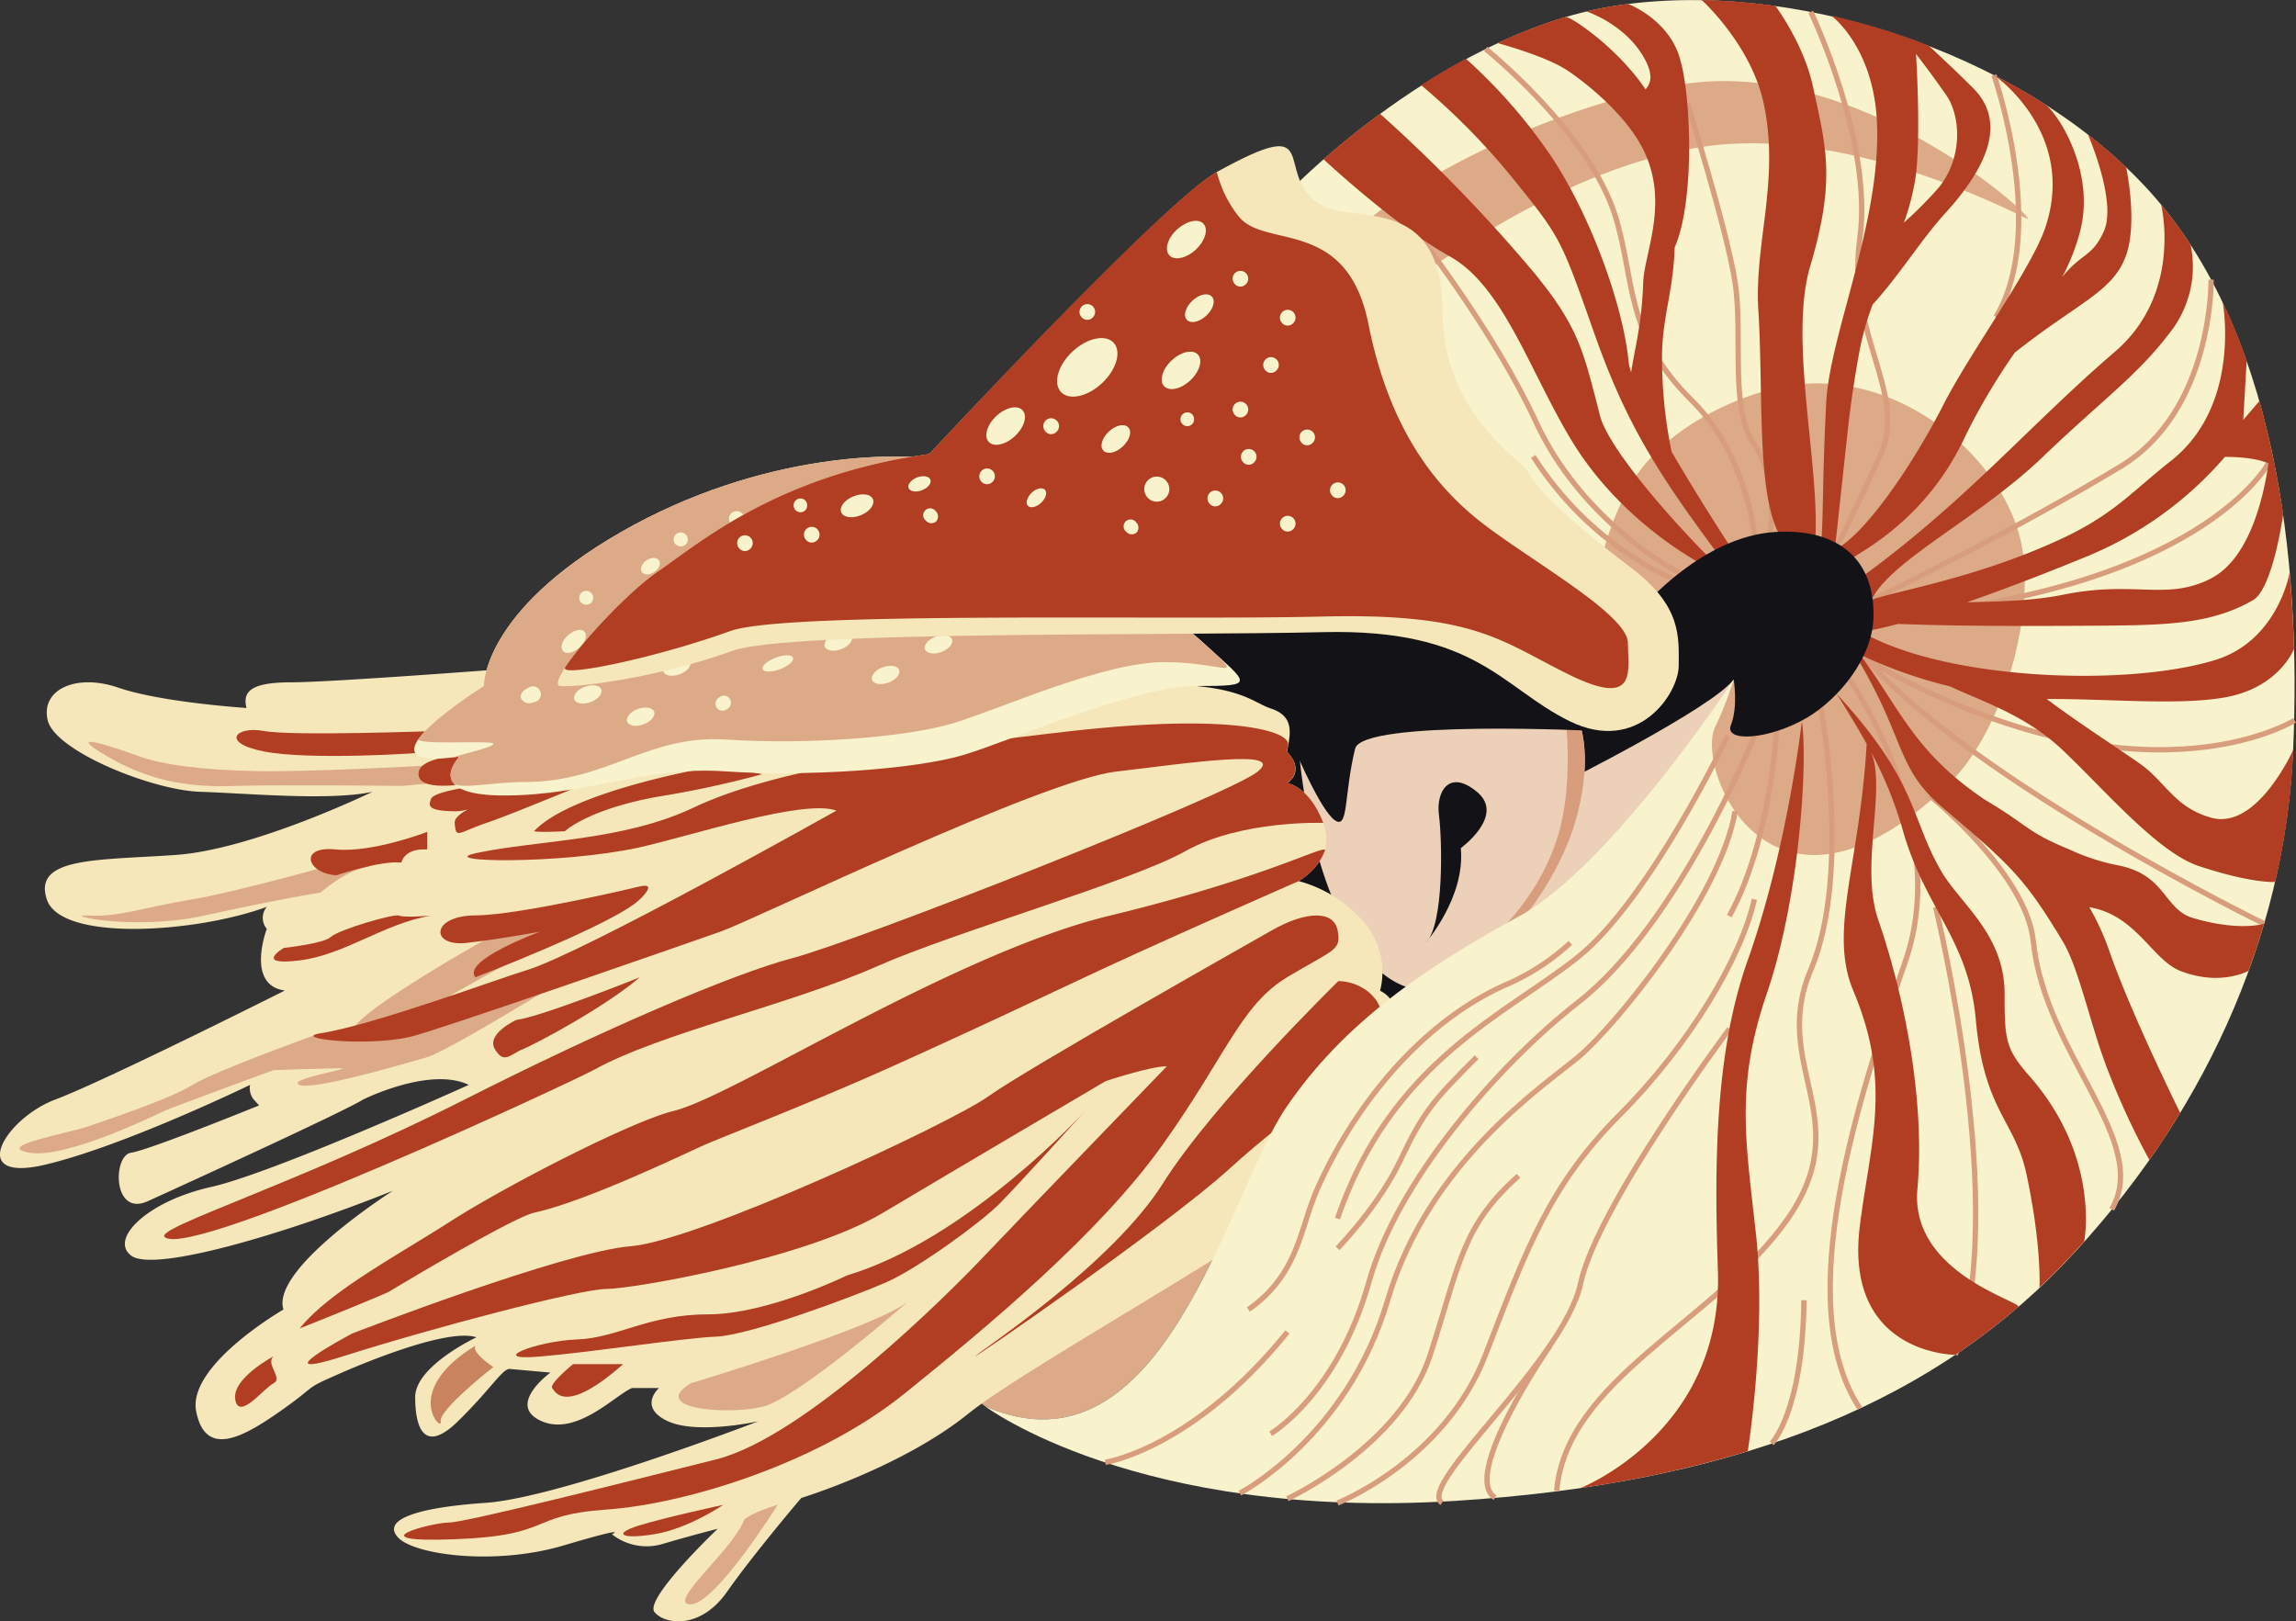<svg xmlns="http://www.w3.org/2000/svg" viewBox="0 0 432.95 305.68"><rect x="0" y="0" width="432.95" height="305.68" fill="#333333" stroke="none"/><defs><style>.cls-1{fill:#131317;}.cls-2{fill:#ecd0b8;}.cls-3{fill:#ddaa87;}.cls-4{fill:#d89d7c;}.cls-5{fill:#f5e7b9;}.cls-6{fill:#b13e23;}.cls-7{fill:#c9845f;}.cls-8{fill:#f8f2cd;}.cls-9{fill:none;stroke:#d89d7c;stroke-miterlimit:10;}</style></defs><title>nautilus</title><g id="圖層_2" data-name="圖層 2"><g id="nautilus"><path class="cls-1" d="M326.91,128.13s-3.24,5-8.22,11.63c-8.29,11.13-21.37,27.08-32.19,33-17.32,9.44-33.07,19.94-44.09,36.21S224.57,262.5,191,247.8c0,0-5.73-88.32,22.75-121.59,18.81-22,91.55-10.7,96.22-11.9Z"/><path class="cls-2" d="M293.54,148.21s29.35-14.65,33.37-20.08-28.65,50.16-41.69,47.46S293.54,148.21,293.54,148.21Z"/><path class="cls-3" d="M242.41,209c-11,16.27-23.09,70.86-56.68,56.16,0,0-39.18-29.17,12.59-59.82C212.67,196.81,253.43,192.69,242.41,209Z"/><path class="cls-2" d="M268,186.74c7.83.88,25.28-16.09,29.59-33.76s-2.34-29.22-20.89-29.4-33.41.88-31.66,19.07S254,185.19,268,186.74Z"/><path class="cls-1" d="M268.83,177.79s7.52-8.59,6.63-17.87c0,0,8.41-6.09,3.1-10.56s-7.81-.06-7.22,4.36S272.37,174.44,268.83,177.79Z"/><path class="cls-4" d="M268,186.74c7.83.88,25.28-16.09,29.59-33.76,2.38-9.79,1.41-17.7-3.08-22.84,0,0,3.08,16-1,28.32C287.37,177.21,268,186.74,268,186.74Z"/><path class="cls-1" d="M255.53,141.18c1.36-5.57,45.57-3.34,45.57-3.34-1.84-9.11-12.22-14.66-24.92-14.78-18.55-.18-33.42.87-31.67,19.07,0,0,4.52,10.63,7.17,12.52S253.38,150,255.53,141.18Z"/><path class="cls-5" d="M98.86,125.86s-36,2.8-44,2.8-9.08,2-8.38,4.84c0,0-16.09-1.05-24.13-3.82S7.62,130.05,9,135.83,28.61,149,37.71,149.3s24.5,1.75,32.54,0c0,0-22.39,10.88-37.09,11.91s-27,.34-24.33,8.39S37,175.9,50.31,171a3.22,3.22,0,0,0,0,4.15s-4.05,10.61,3.4,11.63c0,0-33.84,17-43.29,20.56s-16.84,15.79-1.95,12.29,38.69-15.06,38.69-15.06a3.37,3.37,0,0,0,.7,2.77l1,1.1s-20.64,8.4-24.14,8.92-3.5,12.16,3.15,9.14,36.74-16.77,40.59-19.16c0,0,12.59-6.29,19.94-2.77,0,0-36.74,16.6-48.64,19.26s-19.24,9.8-15,12.95,28.34-3.85,49.33-12.25c0,0-23.09,14.7-20.64,22.4,0,0-18.2,10.5-16.45,19.24s8.75,4.9,15.75,0,4.55-4.2,10.15-6.65c0,0,20.64-9.45,26.94-7.35,0,0-11.55,5.41-11.55,11.28s1.75,10.7,8,4.61,8.4-9.93,9.8-9.93l7.7.69s-8.4,6.12-1.75,9.12,14-4.92,17.14-6.21h5.08s-4,3.55,1.57,6.21S143,268,143,268,105.6,282.42,91.6,283.38,72,286.8,75.15,290s18.2,5.26,31.15,1.41,9.09-2.1,9.09-2.1a10.57,10.57,0,0,0,9.8,1.75c5.95-1.74,10.15-2.79,10.15-2.79s-14,13.29-11.9,15.74,8.75,3.15,13.65-3.85,14-17.7,14-17.7,18.9-5.74,31.5-15.89,69.84-41,76-50.75,8.3-25.81,1.65-29a14.36,14.36,0,0,0-2.8-12.63,24.56,24.56,0,0,0-12.56-8.05s7.28-4,4.67-10.93-6.81-7.54-6.81-7.54,3.5-2.18,0-5.85c0,0-.2.83.18-1.31.46-2.63.87-5.58-3.33-6.93s-7.35-6.79-37.44-3.38S98.86,125.86,98.86,125.86Z"/><path class="cls-3" d="M97.32,173.89s-32.62,17.85-30.89,21S75.5,193,75.5,193l31-17.4Z"/><path class="cls-3" d="M60.46,194.79s-19.6,7-24.15,9.78S20.59,211,16.73,212.36s-18.07,3.76-11.21,5,23.92-7.17,25.43-7.87,20.62-7.7,20.62-7.7,10.16-.35,12.67-.35-10.36,2.06-7.77,3.13,19.1-3.8,24-5.2,37.05-21.58,37.05-21.58S72,197.59,60.46,194.79Z"/><path class="cls-3" d="M79.66,144.4s-21.25,1.21-31.42,1-17.53-1.17-22.07-2.81-14.8-5.17-6,0,16.57,5.88,24.38,5.61,31.25,0,31.25,0l7.25-.67Z"/><path class="cls-3" d="M64.24,162.64s-19.53,5.56-28.28,7-13.57,3.31-19.24,3,8.28,3,21.81,0,21.93-4.34,21.93-4.34,4.46-3.94,8.29-4.71S64.24,162.64,64.24,162.64Z"/><path class="cls-6" d="M239.61,175.55c-2.86,1.64-45.84,25.89-53.18,31.14S131.49,234,118.89,235s-52.48,16.45-52.48,16.45-17.85,9.44-1.4,4.2,44.43-12.6,49.33-12.6,37.44-5.6,52.14-14.35,42-24.84,42-24.84,8.4-2.8,11.55-2.8c0,0-28,29-34.64,36s-33.6,33.94-50.39,38.14-47.24,11.9-50.39,11.9-17.84,3.85,1.05,3.15,13.65-4.55,28.69-5.6,39.89-8.75,56-21.7,37.09-30.47,49-47.25,14.69-26.23,23.44-31.48,10.15-4.9,9.45-8.74S246.3,171.69,239.61,175.55Z"/><path class="cls-6" d="M130.79,152.28c-13.3,6.32-29.39,6.12-40.94,8.57-8.29,1.76,15.71,2.17,30.44-1,9.8-2.14,31.14-9.27,37.44-7,0,0-47.93,26.94-58.43,30.09-5.35,1.61-28.8,10.32-38.84,11.9-5.8.92,8.24,2.6,16.79.7,4.73-1.05,51.53-17.37,58.79-19.94,6.22-2.21,60.32-28.43,74.35-30.1,14.7-1.75,32.1-4.32,26.77,0-5.55,4.51-75.23,31.85-87.63,35.14-11.43,3-35.89,13.5-62.13,26.8C56.12,223.24,29,231.53,31.06,233.28c5.11,4.26,77.5-29.64,80.83-31.49,12.6-7,36.91-12.24,53.54-19.6,14.79-6.54,48-16,58.09-21.69,10.5-5.91,26-5.33,26-5.33-2.61-6.92-6.81-7.54-6.81-7.54s3.5-2.18,0-5.85c0,0-.2.83.18-1.31.46-2.63-10.68-6-40.77-2.63C170.51,141.43,145.14,145.45,130.79,152.28Z"/><path class="cls-6" d="M252.37,185s-23.6,23.06-33.05,38.1-33.24,30.8-35.34,32.55,36-24.46,47.93-35.33,23.21-17.48,27.3-23.81S257.77,185.06,252.37,185Z"/><path class="cls-6" d="M136.39,283.76s-11,2.36-16,3.93-3.15,2.63,3.15,1.58S136.39,283.76,136.39,283.76Z"/><path class="cls-6" d="M204.62,209.49s-22,24.14-44.88,31c0,0-15,7.35-26.24,7.35s-17.06,4.46-24.67,4.73-17.32,4.1-7.08,3.23,27-3.5,33.33-3.76,26-7.61,32-10.23,17.85-11.29,21.26-14.7S204.62,209.49,204.62,209.49Z"/><path class="cls-6" d="M117.49,257.23h-9.44s-4.47,3.67-3.94,4.46S106.6,266.88,117.49,257.23Z"/><path class="cls-6" d="M100.7,156.74s.61.26,5.81,0c0,0,4.42-4.2,17.81-6.56a186.17,186.17,0,0,0,19.42-4.2l-8.4-1.58S108.05,148.87,100.7,156.74Z"/><path class="cls-6" d="M81.28,172.65s-5,.44-6,0-11.55,2.72-12.86,4-8.92,2.1-8.92,2.1-5.77,3.41,2.89,2.36S72.35,174.14,81.28,172.65Z"/><path class="cls-6" d="M127,209.49c-7.82,1.9-31.45,14-42.35,21-9.83,6.3-22.65,13.11-28.13,20,0,0,11.07-4.38,16.67-6.83,0,0,23.21-14,27.56-15,10.08-2.19,29.31-11.59,32.28-12.85,5.13-2.2,20.41-8.06,35.16-14.7,15.75-7.09,28.61-13.21,39.11-18.11,12.85-6,37.65-16.88,37.65-16.88a11.41,11.41,0,0,0,4.88-5.71c.47-1.49-10.34,4.93-40.61,12.26C179.74,179.79,138.49,206.69,127,209.49Z"/><path class="cls-6" d="M51.57,255.76s-7.91,4.16-7.21,8.16,5.33-2.1,7.21-3.07S50,257.24,51.57,255.76Z"/><path class="cls-6" d="M80.56,156.86s-10.32,4-17.31,3.31-5.42,4.53.18,4.88c0,0,8.31-2.81,12.25-2.41,0,0,.47-2.45,4.14-2.47s.74,0,.74,0Z"/><path class="cls-6" d="M82.19,137.84s-27.16,1-32.41,0-8.39,2.21,0,3.86,28.59.45,32.41,0S82.19,137.84,82.19,137.84Z"/><path class="cls-6" d="M86.28,142.55s-7.84.28-7.34,3.69,10.74,1.25,10.74,1.25Z"/><path class="cls-6" d="M89.68,148.21s-7.88,1-8.4,2.42-.53,2.26,4.46,2.35a8.54,8.54,0,0,0,2.49-.37c-1.54.85-2.56,1.73-2.49,2.56.26,3.14.52,1.85,6,0s24.41-9.81,24.41-9.81Z"/><path class="cls-6" d="M120.64,184.28s-18.3,7.36-23.32,8.06c0,0-5.72,2.61-4,5.5s2.83,1,5.27,0S114.13,189.89,120.64,184.28Z"/><path class="cls-6" d="M120.64,167.15s-22.57,5.42-31,5.46-8.58,6-1.58,5.18,13.77-2.11,13.77-2.11-14.82,5.43-12.19,8.6c0,0,26.41-10.13,31-14.68C120.64,169.6,124.22,166.32,120.64,167.15Z"/><path class="cls-3" d="M140.26,286.72s.16-1,6.41-3c0,0-11.74,18.8-16.44,18.8S138.18,292.23,140.26,286.72Z"/><path class="cls-3" d="M130.23,260.85s35.84-10.77,41.29-15.67c0,0-21.05,18.48-27.74,20.09S122.33,265.67,130.23,260.85Z"/><path class="cls-7" d="M89.68,253.72s-1.2.91,3.34,4.06c0,0-10.37,8.09-9.92,10.28S75.47,262.45,89.68,253.72Z"/><path class="cls-8" d="M326.91,128.13s-23.09,35.17-40.41,44.62S253.43,192.69,242.41,209s-23.09,70.86-56.68,56.16c0,0,28.65,21.6,88.7,17.85,50.39-3.15,88.28-17.18,114.52-44.47s41.89-61.45,43.46-97.14S429.26,61.47,404.35,35c-24-25.5-66.94-39.11-100-33.87s-64.56,36.75-67.71,42.52,58.26,84.5,80.83,78.73Z"/><path class="cls-3" d="M326.91,128.13a63.81,63.81,0,0,1-3.52,9c-3.76,8.31,10.87,42.91,44.29,10.47,9.81-9.53,16.32-31.68,13.44-45.26-3.46-16.25-23.24-32.81-43.53-29.66-9.88,1.54-24.85,8.4-30.84,20-6.53,12.58-11.85,35.51,10.72,29.74Z"/><path class="cls-3" d="M264.11,54.22c7.79-4.82,30.79-22.49,56.77-26.51,27-4.18,57.64,11.81,61.23,13.47S350.7,10.07,316.6,16C286.07,21.28,257.46,39.78,255,44.68Z"/><path class="cls-9" d="M280.14,9.22s19.61,15.71,24.49,31.63c3.74,12.21,1.65,22.08,14.48,34.76,10.25,10.13,11.71,25.26,11.71,25.26"/><path class="cls-9" d="M268,45s14,18,21.65,34.6c8.27,17.85,24.46,27.14,27,28.38"/><path class="cls-9" d="M315.4,109.06s-15.25-5.73-26.28-23"/><path class="cls-9" d="M341.45,2.24S353.23,26.65,350.7,45s9.28,29.22,3.77,41.1-8.13,17.12-8.13,17.12"/><path class="cls-9" d="M318.17,19.49s7.43,23.57,9,33.7-1.11,23.71,3.64,30.69,2.9,16.5,2.9,16.5"/><path class="cls-9" d="M376,14.17s10.22,29.21.37,45.61"/><path class="cls-9" d="M416.94,52.72s.43,24.64-17.07,35.24-43.47,23.74-46.75,25"/><path class="cls-9" d="M427.76,87.36s-12.94,24.5-74.48,29.05"/><path class="cls-9" d="M432.69,135.83s-29.43,18.51-81.81-12.07"/><path class="cls-9" d="M426.93,174.18S373.16,147.92,352,124.4"/><path class="cls-9" d="M363.86,150s18.25,14.7,19.55,27.46c2.19,21.48,22.24,37.65,14.8,50.58"/><path class="cls-9" d="M296.12,177.79a43.13,43.13,0,0,1-11.37,7.55c-17.33,7.36-30,24.31-36.47,39.15-3.22,7.36-3.42,15.79-12.87,22.44"/><path class="cls-9" d="M330.82,138.77S316.6,174.18,297.59,189c-15.45,12.06-34.24,34-39.43,52.66-6,21.34-18.55,28.69-18.55,28.69"/><path class="cls-9" d="M343.36,133.5s5.81,31.2-1.91,49.39,9,28.15-4.56,47.24-41.56,30-43.35,51"/><path class="cls-9" d="M348.7,128.05s19.44,27.55,10.63,53.1-21.75,64.55-8.63,84.41"/><path class="cls-9" d="M365,171.06s14.15,57.92,3.69,84.39"/><path class="cls-9" d="M334.08,272.18s5.86-5.87,6.08-27"/><path class="cls-9" d="M252.21,283.41s20.17-7.89,27.93-28,12.13-32,25.34-45.26,22.95-29.75,25.34-40.59"/><path class="cls-9" d="M325.78,138.77s-14.66,30.83-28.19,41.67-35.23,19.6-45.38,49.34"/><path class="cls-9" d="M208.43,275.74s16.49-2.49,34.33-24.57"/><path class="cls-9" d="M252.21,235.38s7.7-7.81,11.9-16.67,5.94-11,14.34-19.37"/><path class="cls-9" d="M233.8,281.56S254,271.1,261.66,245.18s29.17-40.24,35.93-45.84,26.88-30.09,29.59-46.36"/><path class="cls-9" d="M335,137.84s-1.14,20.91-8.92,34.91"/><path class="cls-9" d="M326.12,194S301.21,227.33,298.05,242s-31,38-26.15,41.38"/><path class="cls-9" d="M292.3,253.72s-17,24.63-10.37,28.69"/><path class="cls-9" d="M242.76,282.61s21.35-9.89,26.94-27.16,6-24.27,16.64-33.72"/><path class="cls-6" d="M320.35,106.09c4.37,2.53,8.11,5.18,2.89,0-9.78-9.72-20.08-22.13-21.51-27.63-3.16-12.19-3.89-16.63-12.61-27.22a293.75,293.75,0,0,0-28.88-29.78c-3.95,2.9-7.54,5.82-10.67,8.57,0,0,13.43,12.55,23.81,18.32,10.19,5.67,15.13,21.87,23.09,34.91C302.89,93.76,312.27,101.4,320.35,106.09Z"/><path class="cls-6" d="M315.21,85.18h0a88,88,0,0,1-1.81-18.47c.19-7.54,2.09-11.53,2.39-20.06,3.87-8.79,3.16-29.49.75-36.37S307,.74,307,.74c-.88.11-1.75.24-2.61.37-1.75.28-3.5.63-5.23,1.05,0,0,7.46,2.41,11,9,1.69,3.15,1.05,4.67.13,5.68C304.89,8.83,296,3,295.23,3.2a92.33,92.33,0,0,0-12.82,4.93s8.87,2.37,13,5.06c1.93,1.24,9.31,6.57,13.39,13.12,6.68,10.73,1.24,21.05,1.05,27-.26,8-1.71,12.94-2.27,16.9a9.77,9.77,0,0,1-.48-2c-.93-9.89-6.63-26.51-14.31-38.3a100.51,100.51,0,0,0-16.37-18.84c-2.91,1.57-5.73,3.25-8.43,5a129.48,129.48,0,0,1,16.94,17.15c9.32,11.53,9.32,11.53,15.51,29.11,5.77,16.4,11.24,25.85,24.14,43l2.59-.88S320.78,94.75,315.21,85.18Z"/><path class="cls-6" d="M341.87,105.39c2.5-13.21-5-40.13-.52-55.2,4.83-16.32,3-22.38.52-33.85-1.74-8.09-7.08-15.22-7.08-15.22A114.21,114.21,0,0,0,320.88,0s9.45,8.53,11.74,19.73c3,14.43-1.87,26.23-1.05,38.84,1,15.72-.46,35.16,4.27,42.77C335.84,101.36,341.19,109,341.87,105.39Z"/><path class="cls-6" d="M372.05,16.6c-3.65-3.66-8.37-8-8.37-8-.85-.33-1.7-.65-2.56-1h0l-2.32-.82-.23-.08h0a131.92,131.92,0,0,0-13.25-3.75s7.76,5.66,8.58,19.54c1.1,18.68-8.88,40.56-9.53,53.32-.81,16-.44,19.36-1,27.8l2.45,1.68s1.35-12.55,2.62-24.23c.83-7.59,1.95-13.52,2.37-15.75a52.36,52.36,0,0,1,2.32-7.9c5.05-5.54,9-12,13.43-16.93C375,31.29,378.35,22.9,372.05,16.6ZM359,42a44.93,44.93,0,0,0,2.3-9.16c.77-6.92.28-17.79,0-22.67,1.53,2,3.55,4.68,5.7,7.77,2.69,3.89,3.24,11.75-1.49,17.52A80.16,80.16,0,0,1,359,42Z"/><path class="cls-6" d="M400.92,31.54a93.79,93.79,0,0,0-7.21-6.19s5.55,12.69,3,18.28c-2.23,4.92-4.16,4-7.86,8.63a39.29,39.29,0,0,0,3.52-9.16C395,31.77,387.79,21,385.53,19.6c-3.06-1.94-6.23-3.76-9.51-5.43,0,0,15.65,10.75,9.68,28.67-2.62,7.87-14.17,23.55-19.16,33.33-5.89,11.55-14.65,24.27-20.2,27.29l2.82,1.93c1-1.09,13.88-6.93,21.32-22.92a119.13,119.13,0,0,1,9.46-16c12.18-9.62,18.62-11.5,21-18.42C403.12,41.69,400.92,31.54,400.92,31.54Z"/><path class="cls-6" d="M353.16,112.65c3.93-7.26,20.2-15.12,32.07-26.52,11.49-11,17.69-15.21,23.91-23.37a20.13,20.13,0,0,0,3.95-16.57,80.46,80.46,0,0,0-5.58-7.62s4.17,16.7-8.69,27.74c-16,13.71-28.08,28.23-48.12,42.75Z"/><path class="cls-6" d="M429,88.07h0c0-.17-.07-.33-.1-.5-.1-.47-.2-.94-.29-1.4s-.25-1.18-.38-1.76c0-.16-.06-.32-.1-.48v0c-.62-2.79-1.31-5.56-2.09-8.3L423,79.19l.65-11.2a112.4,112.4,0,0,0-4.52-11s3.66,19.37-9.78,29.93c-7.42,5.84-10.73,10.07-20.73,14.72-16,7.43-31.23,9.79-35.88,11.52l-.13,1.23-.59.09.4,1.79-.28,2.69c1.68-.29,3.62-.74,5.77-1.31,9.85.4,22.9.42,34.68.35,14.92-.09,23.85,0,32.24-4.82,3.78-2.18,5.71-16.26,5.71-16.26C430.08,94,429.57,91,429,88.07Zm-12.07,21c-8.39,4.3-14.24.32-27.82,3.06-5.47,1.11-11.92,1.33-18.18,1.43,7.31-2.54,15.35-5.66,22.91-8.77a69,69,0,0,0,25.71-18.64c4.4,0,6.9.66,8.21,1.22C426.91,93.3,424.32,105.28,416.93,109.06Z"/><path class="cls-6" d="M417,154.2c-7-1.92-8.71-6.91-13.65-10.32-5.51-3.8-12.09-8.06-17.41-12.07,11.34-.09,24.79,1.27,33.63-.31,10.28-1.85,13-9.15,13-9.15-.13-4.75-.39-9.57-.82-14.39,0,0-2.16,12.86-14.06,16.5-17,5.21-51.52,3.71-67-5.51v4.47a87.57,87.57,0,0,0,17,6h0c5.78,2.72,13.91,5.3,20.67,11.48,7.62,7,18.2,19.73,26.24,22.4,10.16,3.37,14.43,3,14.43,3a136.71,136.71,0,0,0,3.42-24.94S425.66,156.58,417,154.2Z"/><path class="cls-6" d="M413.51,173.1c-5.51-1.64-5.07-8.23-14.22-9.95a39.51,39.51,0,0,1-9.13-3c-8.05-3.3-7.42-4.33-16-9.43-13.12-8.9-15.67-16.72-23.42-27.3V125c8.63,14.86,6.92,19.93,15.58,27.28,12.9,10.94,15.42,13.22,22.68,25.29,2.91,4.83,5.1,15.22,8,23a141.35,141.35,0,0,0,8.3,18.15q3.06-4.36,5.81-8.87s-9.2-18.55-13.33-30.44a48.31,48.31,0,0,0-3.81-8.35h0c8.87,1.51,11.8,9.86,17.12,12,7.58,3,12.91,0,12.91,0,1.07-2.93,2.05-5.89,2.92-8.87C426.93,174.18,422.27,175.7,413.51,173.1Z"/><path class="cls-6" d="M382.63,202.84c-4.46-5.07-4.63-6.82-4.63-15.47,0-11.15-8.31-16.9-11.89-23-5.88-10-4.29-16.76-19.77-33.53,2.32,3.68,4.16,6.74,5.65,9.44-1.29,22.69-7.26,35.28-2.51,46.56,7.35,17.42,3.2,28.53,1.22,44.36-3,24.27,18,24.27,18,24.27a126.24,126.24,0,0,0,11.86-9c1.11-1-20.45-6.24-19-22.26,1.4-15.39-1.87-34.67-7.39-50.79-3.51-10.23,1.58-24.45-1.32-31.55A73.19,73.19,0,0,1,358.93,157c4.3,14.64,12.3,20.26,13.65,35.34,1.54,17.15,7.35,18.9,9.53,29,2.9,13.48,2.47,21.44,2.47,21.44q2.24-2.1,4.37-4.32c1.38-1.44,2.73-2.89,4.06-4.37C393,234.13,396.2,218.24,382.63,202.84Z"/><path class="cls-6" d="M339.8,135.83c-1.16,9.45-4.27,28.44-10.26,45.31-6.13,17.29-6.3,38.11-5.6,58.44,1.05,30.44-25.89,41-25.89,41a213.45,213.45,0,0,0,31.52-6.93s3.58-22.46,1.54-41c-1.9-17.42-3.9-27.84,2-45.14,6.36-18.54,7.8-44.2,6.65-51.61Z"/><path class="cls-1" d="M326.91,128.13h0L305.48,141.7c4.34-11.34,4.46-27.39,4.46-27.39s11.15-13.19,24.85-14c11.55-.7,18.78,4.92,18.49,16.12-.19,7.7-6.63,15.41-12.54,18.9-7.05,4.15-15.68,4.72-14.35,1.4C327.79,133.21,326.91,128.13,326.91,128.13Z"/><path class="cls-8" d="M181.88,87.37c-11.55-2.8-38.49-2.1-64.74,12.94s-25.89,29.05-25.89,29.05S65,145.8,86.7,142.65c0,0-7.35,7.35,8.4,7.35s26.59-5.6,41.64-4.55,36-.35,45.14-3.15,32.19-12.94,43.74-12.94,9.79-.35,1.4-8.05S181.88,87.37,181.88,87.37Z"/><path class="cls-3" d="M181.88,87.37c-11.55-2.8-38.49-2.1-64.74,12.94s-25.89,29.05-25.89,29.05-9.31,5.83-12.26,9.89c-1,1.37,13,.28,14,.95s-10.71,3.09-6.33,2.45c0,0-2.87,2.87-1.18,5,1,1.29,7.52-.19,13.43-.19,15.74,0,23.09-9,38.14-8s33.94-.38,43-3.18,28-11.43,39.54-11.43,15.74,4.09,7.35-3.61S181.88,87.37,181.88,87.37Z"/><path class="cls-8" d="M177.51,122.94c1.41-.52,2.3-1.6,2-2.4s-1.68-1-3.08-.49-2.3,1.59-2,2.39S176.11,123.47,177.51,122.94Z"/><path class="cls-8" d="M158.62,122.42c1.4-.53,2.3-1.6,2-2.4s-1.68-1-3.08-.5-2.3,1.6-2,2.4S157.21,122.94,158.62,122.42Z"/><path class="cls-8" d="M167.54,128.71c1.4-.52,2.3-1.59,2-2.39s-1.68-1-3.08-.5-2.3,1.6-2,2.4S166.14,129.24,167.54,128.71Z"/><path class="cls-8" d="M109.23,122.14c1.13-1,1.59-2.3,1-3s-1.93-.37-3.07.61-1.6,2.3-1,3S108.09,123.12,109.23,122.14Z"/><path class="cls-8" d="M147.08,126.19c1.58-.59,2.68-1.56,2.46-2.17s-1.7-.61-3.28,0-2.68,1.56-2.45,2.16S145.5,126.78,147.08,126.19Z"/><path class="cls-8" d="M128.17,127.14c1.41-.53,2.31-1.6,2-2.4s-1.68-1-3.09-.49-2.3,1.59-2,2.39S126.77,127.66,128.17,127.14Z"/><path class="cls-8" d="M121.35,136.59c1.41-.53,2.3-1.6,2-2.4s-1.68-1-3.08-.5-2.3,1.6-2,2.4S120,137.11,121.35,136.59Z"/><path class="cls-8" d="M129.25,102.72a1.33,1.33,0,1,0-2-.26A1.39,1.39,0,0,0,129.25,102.72Z"/><path class="cls-8" d="M123.39,107.86c.9-.61,1.29-1.6.87-2.2s-1.47-.59-2.36,0-1.28,1.6-.87,2.2S122.5,108.47,123.39,107.86Z"/><path class="cls-8" d="M111.4,113.74a1.32,1.32,0,1,0-1.94-.26A1.38,1.38,0,0,0,111.4,113.74Z"/><path class="cls-8" d="M137.12,133.69a1.33,1.33,0,1,0-1.49-2.18,1.33,1.33,0,1,0,1.49,2.18Z"/><path class="cls-8" d="M139.74,99.05a1.39,1.39,0,0,0,.46-1.91,1.46,1.46,0,1,0-.46,1.91Z"/><path class="cls-8" d="M111.38,132.39c1.4-.53,2.3-1.6,2-2.4s-1.68-1-3.08-.5-2.3,1.6-2,2.4S110,132.91,111.38,132.39Z"/><path class="cls-8" d="M100.58,132.42a1.5,1.5,0,1,0-1-2.69c-1,.38-1.59,1.28-1.31,2A1.74,1.74,0,0,0,100.58,132.42Z"/><path class="cls-5" d="M175.23,85.62s44.51-47.81,54.23-53.19c20.56-11.37,10.39,0,19.25,6C255,42.58,271.87,36,272,58.71c.15,19.47,14.73,27.7,16.21,30.41,2.1,3.85,9.45,10.5,19.24,17.84s9.1,13.3,9.1,18.55S308.9,142.31,296,136s-17.5-17.5-46.54-16.8-100.86-.26-111.27,3.5c-14.1,5.09-29.39,7-32.54,6.65s10.84-16.45,18.54-21.7S146.89,89.47,175.23,85.62Z"/><path class="cls-6" d="M175.23,85.62s44.44-47.94,54.23-53.19a21.79,21.79,0,0,0,4.12,8.38c4.9,6.23,20.41,0,24.47,20.34,3.94,19.68,12.47,30.77,22.27,38.11s26.65,16.8,26.65,22,1.93,12.33-11,6-17.67-11.73-46.72-11S148.11,115.19,137.7,119c-14.09,5.08-32.49,8.9-31.11,6.81,3.41-5.14,12.07-14.36,17.55-18.1C131.84,102.41,146.89,89.47,175.23,85.62Z"/><path class="cls-8" d="M207.82,72.24c2.74-2.57,3.7-6,2.16-7.63s-5-.89-7.75,1.68-3.7,6-2.16,7.64S205.08,74.81,207.82,72.24Z"/><path class="cls-8" d="M224.46,71.72c1.76-1.65,2.39-3.83,1.42-4.87s-3.19-.54-4.95,1.11-2.39,3.83-1.42,4.87S222.71,73.37,224.46,71.72Z"/><path class="cls-8" d="M225.51,47.05c1.76-1.65,2.39-3.83,1.42-4.87s-3.19-.54-5,1.11-2.39,3.83-1.42,4.87S223.76,48.7,225.51,47.05Z"/><path class="cls-8" d="M219.69,94a2.36,2.36,0,1,0-3.28-.16A2.33,2.33,0,0,0,219.69,94Z"/><path class="cls-8" d="M211.74,84.17c1.3-1.22,1.77-2.83,1-3.6s-2.36-.4-3.66.82-1.77,2.84-1,3.6S210.44,85.39,211.74,84.17Z"/><path class="cls-8" d="M234.77,78.4a1.47,1.47,0,1,0-1.94-.18A1.39,1.39,0,0,0,234.77,78.4Z"/><path class="cls-8" d="M227.49,59.5c1.3-1.22,1.77-2.83,1-3.6s-2.37-.4-3.67.82-1.76,2.84-1,3.61S226.19,60.72,227.49,59.5Z"/><path class="cls-8" d="M224.79,80a1.37,1.37,0,0,0-.06-1.94,1.3,1.3,0,1,0,.06,1.94Z"/><path class="cls-8" d="M230,95.2A1.48,1.48,0,1,0,228.1,95,1.39,1.39,0,0,0,230,95.2Z"/><path class="cls-8" d="M243.69,61.08a1.47,1.47,0,1,0-1.94-.18A1.39,1.39,0,0,0,243.69,61.08Z"/><path class="cls-8" d="M151.84,96.24a1.38,1.38,0,0,0-.06-1.94,1.3,1.3,0,1,0,.06,1.94Z"/><path class="cls-8" d="M243.69,99.92a1.47,1.47,0,1,0-1.94-.18A1.39,1.39,0,0,0,243.69,99.92Z"/><path class="cls-8" d="M176.51,98.34a1.38,1.38,0,0,0-.06-1.94,1.3,1.3,0,1,0-1.88,1.76A1.38,1.38,0,0,0,176.51,98.34Z"/><path class="cls-8" d="M240.54,70a1.47,1.47,0,1,0-1.94-.18A1.39,1.39,0,0,0,240.54,70Z"/><path class="cls-8" d="M247.36,83.65a1.47,1.47,0,1,0-1.94-.18A1.38,1.38,0,0,0,247.36,83.65Z"/><path class="cls-8" d="M236.34,87.32a1.47,1.47,0,1,0-1.94-.18A1.39,1.39,0,0,0,236.34,87.32Z"/><path class="cls-8" d="M253.14,93.62a1.47,1.47,0,1,0-1.94-.18A1.39,1.39,0,0,0,253.14,93.62Z"/><path class="cls-8" d="M153.94,102a1.47,1.47,0,1,0-1.94-.18A1.39,1.39,0,0,0,153.94,102Z"/><path class="cls-8" d="M141.34,103.59a1.47,1.47,0,1,0-1.94-.18A1.38,1.38,0,0,0,141.34,103.59Z"/><path class="cls-8" d="M205.9,60a1.47,1.47,0,1,0-1.94-.18A1.39,1.39,0,0,0,205.9,60Z"/><path class="cls-8" d="M214.3,100.44a1.38,1.38,0,0,0-.06-1.94,1.3,1.3,0,1,0-1.88,1.76A1.38,1.38,0,0,0,214.3,100.44Z"/><path class="cls-8" d="M234.77,53.73a1.47,1.47,0,1,0-1.94-.18A1.39,1.39,0,0,0,234.77,53.73Z"/><path class="cls-8" d="M187,91a1.47,1.47,0,1,0-1.94-.18A1.4,1.4,0,0,0,187,91Z"/><path class="cls-8" d="M199.08,81.55a1.48,1.48,0,1,0-1.94-.18A1.38,1.38,0,0,0,199.08,81.55Z"/><path class="cls-8" d="M162.35,97.14c1.65-.67,2.66-2,2.26-3s-2.06-1.21-3.71-.54-2.67,2-2.27,3S160.7,97.82,162.35,97.14Z"/><path class="cls-8" d="M196.32,94.81c.89-.84,1.21-1.94.71-2.46s-1.61-.27-2.49.56-1.21,1.93-.72,2.46S195.43,95.64,196.32,94.81Z"/><path class="cls-8" d="M191.4,82.22c1.75-1.65,2.39-3.83,1.41-4.87s-3.19-.54-4.95,1.11-2.39,3.83-1.41,4.87S189.64,83.87,191.4,82.22Z"/><path class="cls-8" d="M173.85,92.45c1.14-.44,1.85-1.34,1.59-2s-1.39-.86-2.52-.42-1.85,1.34-1.59,2S172.72,92.89,173.85,92.45Z"/></g></g></svg>